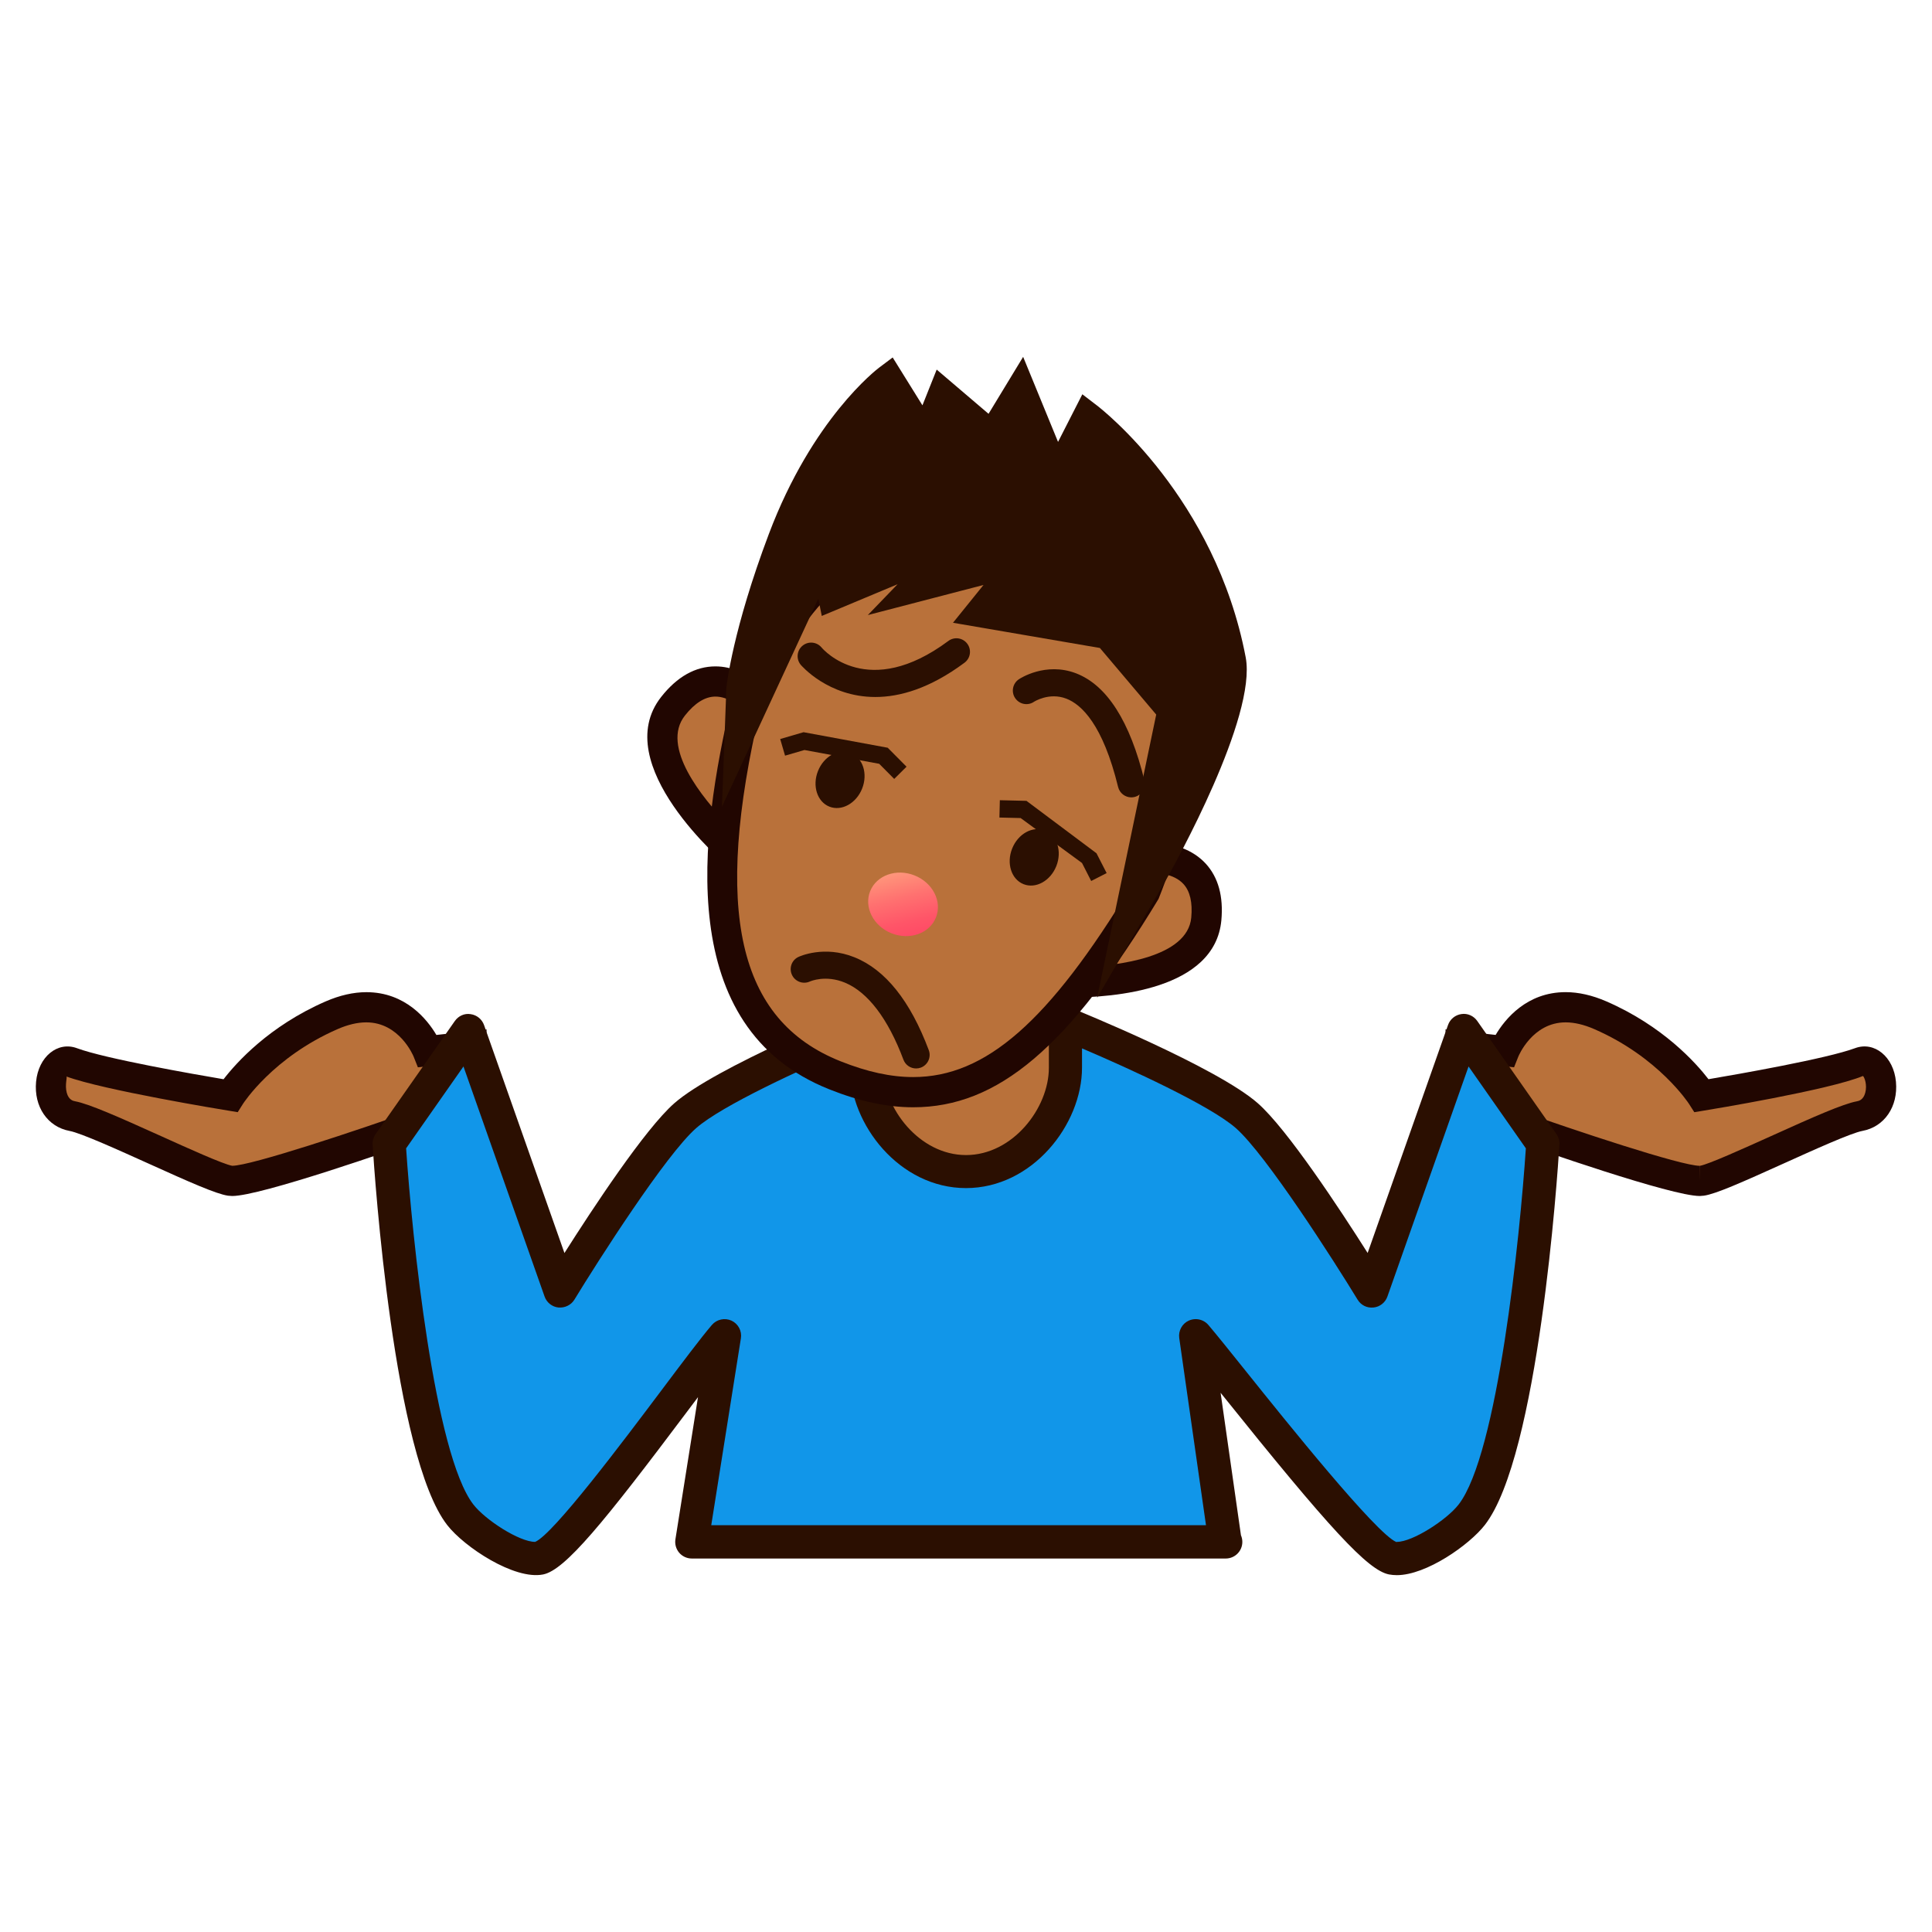 <?xml version="1.0" encoding="UTF-8"?>
<!-- Generated by phantom_svg. -->
<svg width="64px" height="64px" viewBox="0 0 64 64" preserveAspectRatio="none" xmlns="http://www.w3.org/2000/svg" xmlns:xlink="http://www.w3.org/1999/xlink" version="1.1">
  <g>
    <g>
      <path style='fill:#B9713A;' d='M14.168,34.817c0,0-0.868-2.192-3.179-1.187
			c-2.312,1.006-3.36,2.665-3.36,2.665s-4.084-0.669-5.255-1.104
			c-0.761-0.284-1.069,1.579,0.022,1.781c0.857,0.158,4.525,2.037,5.231,2.143
			C8.335,39.224,14.059,37.188,14.059,37.188l1.413,0.065l0.121-2.592L14.168,34.817z'/>
      <path style='fill:#B9713A;' d='M49.831,34.817c0,0,0.868-2.192,3.18-1.187
			c2.312,1.006,3.359,2.665,3.359,2.665s4.085-0.669,5.255-1.104
			c0.762-0.284,1.07,1.579-0.022,1.781c-0.855,0.158-4.524,2.037-5.23,2.143
			C55.664,39.224,49.941,37.188,49.941,37.188l-1.412,0.065l-0.12-2.592L49.831,34.817z
			'/>
    </g>
    <g>
      <path style='fill:#210601;' d='M7.693,39.619l-0.141-0.01
			c-0.394-0.059-1.257-0.442-2.632-1.064c-0.997-0.45-2.238-1.011-2.614-1.081
			c-0.73-0.135-1.187-0.805-1.111-1.628c0.077-0.832,0.713-1.351,1.355-1.113
			c0.931,0.347,3.893,0.865,4.856,1.028c0.419-0.544,1.509-1.763,3.384-2.579
			c0.466-0.202,0.919-0.305,1.346-0.305c1.295,0,2.014,0.9,2.32,1.417
			l1.663-0.183l-0.171,3.675l-1.814-0.084
			C13.03,38.083,8.636,39.619,7.693,39.619z M2.2,35.66
			C2.234,35.688,2.142,35.938,2.211,36.198c0.065,0.243,0.218,0.272,0.276,0.283
			c0.46,0.085,1.425,0.512,2.844,1.152c0.874,0.396,2.069,0.936,2.362,0.985
			c0.62-0.001,4.13-1.167,6.197-1.902l0.092-0.033l1.012,0.047l0.07-1.509
			l-1.221,0.135l-0.141-0.354c-0.018-0.044-0.477-1.135-1.568-1.135
			c-0.289,0-0.608,0.074-0.947,0.222C9.042,35.023,8.062,36.548,8.052,36.562
			l-0.177,0.28l-0.327-0.054C7.38,36.762,3.403,36.107,2.2,35.66z'/>
      <path style='fill:#210601;' d='M56.308,39.619c-0.943,0-5.338-1.536-6.441-1.928
			l-1.813,0.084l-0.17-3.675l1.661,0.183c0.306-0.517,1.024-1.417,2.32-1.417
			c0.427,0,0.88,0.103,1.346,0.305c1.876,0.816,2.966,2.035,3.385,2.579
			c0.963-0.163,3.926-0.682,4.855-1.028c0.64-0.237,1.279,0.282,1.355,1.114
			c0.075,0.823-0.382,1.492-1.112,1.627c-0.375,0.07-1.615,0.63-2.612,1.081
			c-1.376,0.621-2.239,1.006-2.635,1.064L56.308,39.619z M50.017,36.684
			l0.093,0.033c2.067,0.735,5.579,1.902,6.197,1.902v0.5l0.004-0.5
			c0.266-0.04,1.476-0.587,2.359-0.985c1.418-0.642,2.382-1.067,2.842-1.152
			c0.058-0.011,0.212-0.04,0.277-0.283c0.069-0.26-0.023-0.511-0.076-0.556
			c-1.115,0.465-5.093,1.119-5.262,1.146l-0.325,0.054l-0.178-0.279
			c-0.01-0.015-1.007-1.548-3.137-2.474c-0.34-0.148-0.658-0.223-0.947-0.223
			c-1.106,0-1.563,1.123-1.568,1.135l-0.141,0.354l-1.22-0.135l0.07,1.509
			L50.017,36.684z'/>
    </g>
    <g>
      <g>
        <rect x='29.014' y='33.366' style='fill:#FFB896;' width='5.97' height='13.346'/>
        <path style='fill:#2B0F01;' d='M35.496,47.224h-6.994V32.854h6.994V47.224z M29.526,46.2
				h4.947V33.878h-4.947V46.2z'/>
      </g>
    </g>
    <g>
      <path style='fill:#B9713A;' d='M37.76,28.429c0,0,2.419-0.37,2.2,2.012
			c-0.221,2.381-5,2.094-5,2.094L37.76,28.429z'/>
      <path style='fill:#B9713A;' d='M25.274,23.45c0,0-1.5-1.933-2.979-0.054
			s2.186,4.96,2.186,4.96L25.274,23.45z'/>
    </g>
    <g>
      <path style='fill:#210601;' d='M35.434,33.045c-0.312,0-0.504-0.012-0.504-0.012
			l-0.878-0.053l3.416-5.011l0.217-0.034c0,0,0.166-0.026,0.415-0.026
			c0.775,0,1.431,0.25,1.844,0.703c0.414,0.454,0.587,1.084,0.515,1.875
			C40.244,32.796,36.873,33.045,35.434,33.045z M38.038,28.909l-2.132,3.125
			c1.112-0.05,3.433-0.314,3.556-1.639c0.046-0.499-0.041-0.872-0.257-1.109
			C38.883,28.933,38.312,28.902,38.038,28.909z'/>
      <path style='fill:#210601;' d='M24.834,29.306l-0.675-0.567
			c-0.165-0.139-4.016-3.418-2.257-5.652c0.529-0.672,1.134-1.012,1.798-1.012
			c1.127,0,1.936,1.025,1.969,1.068l0.133,0.172L24.834,29.306z M23.7,23.075
			c-0.342,0-0.683,0.212-1.012,0.63c-0.809,1.027,0.563,2.719,1.451,3.633
			l0.604-3.733C24.519,23.383,24.116,23.075,23.7,23.075z'/>
    </g>
    <g>
      <rect x='29.014' y='33.366' style='fill:#B9713A;' width='5.97' height='13.346'/>
    </g>
    <g>
      <path style='fill:#1196E9;' d='M48.485,34.138l-3.043,8.63c0,0-2.854-4.68-4.142-5.81
			c-1.312-1.151-6.007-3.052-6.007-3.052v1.463c0,1.671-1.476,3.44-3.294,3.44
			c-1.818,0-3.293-1.77-3.293-3.44V33.906c0,0-4.694,1.9-6.007,3.052
			c-1.29,1.13-4.141,5.81-4.141,5.81l-3.042-8.63l-2.625,3.746
			c0,0,0.635,10.083,2.357,12.296c0.491,0.632,1.919,1.576,2.634,1.435
			C18.796,51.433,22.812,45.642,24,44.248l-1.083,6.828H32h8.584l-0.975-6.828
			c1.188,1.394,5.596,7.185,6.509,7.366c0.715,0.142,2.143-0.803,2.634-1.435
			c1.722-2.213,2.356-12.296,2.356-12.296L48.485,34.138z'/>
      <path style='fill:#2B0F01;' d='M46.273,52.179L46.273,52.179
			c-0.092,0-0.18-0.009-0.262-0.024c-0.696-0.139-1.941-1.482-5.556-5.991
			c-0.007-0.009-0.015-0.018-0.021-0.027l0.674,4.72
			c0.029,0.068,0.046,0.143,0.046,0.221c0,0.304-0.246,0.55-0.551,0.55
			c-0.006-0.001-0.013-0.001-0.02,0H22.917c-0.161,0-0.314-0.07-0.418-0.192
			c-0.104-0.123-0.15-0.284-0.125-0.443l0.748-4.711
			c-0.113,0.149-0.229,0.305-0.349,0.464c-2.775,3.697-4.054,5.266-4.782,5.41
			c-0.954,0.19-2.614-0.912-3.176-1.636c-1.775-2.281-2.406-11.55-2.472-12.6
			c-0.008-0.124,0.027-0.248,0.098-0.35l2.625-3.746
			c0.118-0.169,0.319-0.264,0.525-0.229c0.204,0.028,0.375,0.168,0.444,0.362
			l2.663,7.551c0.923-1.456,2.667-4.108,3.64-4.962
			c1.367-1.198,5.968-3.068,6.163-3.147c0.169-0.069,0.362-0.049,0.514,0.054
			c0.151,0.103,0.243,0.273,0.243,0.456v1.463c0,1.337,1.198,2.891,2.743,2.891
			s2.744-1.554,2.744-2.891V33.906c0-0.183,0.091-0.354,0.242-0.456
			c0.152-0.103,0.343-0.124,0.514-0.054c0.195,0.079,4.797,1.949,6.163,3.148
			c0.973,0.853,2.717,3.505,3.641,4.962l2.663-7.552
			c0.068-0.194,0.24-0.334,0.444-0.362c0.203-0.032,0.407,0.061,0.524,0.229
			l2.623,3.746c0.072,0.103,0.106,0.226,0.099,0.35
			c-0.065,1.05-0.696,10.318-2.471,12.6
			C48.672,51.179,47.248,52.179,46.273,52.179z M39.609,43.698
			c0.157,0,0.312,0.067,0.419,0.192c0.28,0.329,0.737,0.9,1.286,1.585
			c1.279,1.596,4.274,5.332,4.942,5.607l0.017-0.005
			c0.523,0,1.647-0.726,2.044-1.236c1.298-1.667,2.035-8.901,2.229-11.801
			l-1.898-2.712l-2.688,7.621c-0.07,0.2-0.25,0.343-0.461,0.364
			c-0.219,0.023-0.417-0.079-0.527-0.261c-0.781-1.281-3.03-4.801-4.034-5.683
			c-0.859-0.753-3.513-1.966-5.095-2.64v0.638c0,1.884-1.644,3.99-3.844,3.99
			c-2.2,0-3.843-2.106-3.843-3.99v-0.638c-1.582,0.674-4.236,1.888-5.094,2.641
			c-1.006,0.881-3.253,4.4-4.034,5.682c-0.111,0.182-0.318,0.278-0.527,0.261
			c-0.211-0.021-0.391-0.164-0.461-0.364l-2.687-7.621l-1.9,2.712
			c0.195,2.899,0.933,10.134,2.23,11.801c0.397,0.511,1.521,1.236,2.044,1.236
			c0.603-0.251,2.92-3.338,4.166-4.996c0.709-0.944,1.322-1.761,1.689-2.19
			c0.16-0.188,0.426-0.243,0.648-0.144c0.224,0.104,0.352,0.343,0.313,0.586
			l-0.982,6.192h16.389l-0.886-6.2c-0.034-0.243,0.096-0.479,0.318-0.579
			C39.456,43.714,39.533,43.698,39.609,43.698z'/>
    </g>
    <path style='fill:#B9713A;' d='M37.913,29.59c-3.639,5.998-6.358,7.585-10.257,6.03
		c-3.899-1.554-4.466-5.816-2.934-12.331c2.38-5.969,5.764-6.19,9.665-4.634
		C38.282,20.208,40.367,23.439,37.913,29.59z'/>
    <path style='fill:#210601;' d='M30.249,36.68c-0.866,0-1.774-0.194-2.778-0.595
		c-5.14-2.049-4.308-8.349-3.235-12.91c1.569-3.951,3.708-5.837,6.561-5.837
		c1.102,0,2.337,0.279,3.776,0.853c2.229,0.89,3.719,2.243,4.424,4.024
		c0.793,2.002,0.585,4.546-0.618,7.561C35.397,34.701,33.053,36.68,30.249,36.68
		z M30.796,18.337c-2.429,0-4.212,1.632-5.609,5.137
		c-1.569,6.697-0.757,10.322,2.655,11.681c0.884,0.353,1.671,0.524,2.408,0.524
		c2.404,0,4.501-1.84,7.236-6.349c1.068-2.697,1.276-4.992,0.581-6.749
		c-0.601-1.515-1.9-2.68-3.865-3.463
		C32.882,18.593,31.768,18.337,30.796,18.337z'/>
    <path style='fill:#2B0F01;' d='M37.476,26.414c-0.202,0-0.386-0.138-0.437-0.343
		c-0.505-2.068-1.211-2.733-1.715-2.927c-0.569-0.22-1.066,0.1-1.071,0.103
		c-0.204,0.14-0.484,0.087-0.624-0.12c-0.139-0.205-0.085-0.484,0.12-0.624
		c0.035-0.024,0.886-0.586,1.898-0.198c1.023,0.395,1.785,1.59,2.265,3.553
		c0.059,0.241-0.089,0.484-0.33,0.543C37.546,26.409,37.511,26.414,37.476,26.414
		z'/>
    <path style='fill:#2B0F01;' d='M28.997,23.089c-1.569,0-2.459-1.052-2.473-1.068
		c-0.157-0.192-0.129-0.475,0.062-0.632c0.191-0.157,0.473-0.129,0.63,0.061
		c0.067,0.08,1.544,1.758,4.199-0.217c0.198-0.149,0.481-0.107,0.628,0.092
		c0.148,0.199,0.107,0.48-0.092,0.628C30.804,22.806,29.809,23.089,28.997,23.089z'/>
    <linearGradient id='SVGID_1_' gradientUnits='userSpaceOnUse' x1='30.654' y1='29.401' x2='32.549' y2='32.075' gradientTransform='matrix(0.929 0.37 -0.37 0.929 12.002 -10.069)'>
      <stop offset='0' style='stop-color:#FFA57F'/>
      <stop offset='0.091' style='stop-color:#FF977B'/>
      <stop offset='0.362' style='stop-color:#FF7170'/>
      <stop offset='0.612' style='stop-color:#FF5568'/>
      <stop offset='0.833' style='stop-color:#FF4564'/>
      <stop offset='1' style='stop-color:#FF3F62'/>
    </linearGradient>
    <path style='fill:url(#SVGID_1_);' d='M31.005,30.391c-0.212,0.531-0.87,0.765-1.473,0.525
		s-0.918-0.864-0.707-1.394C29.037,28.993,29.694,28.76,30.297,29
		C30.899,29.241,31.216,29.862,31.005,30.391z'/>
    <g>
      <g>
        <ellipse transform='matrix(0.929 0.37 -0.37 0.929 11.544 -8.464)' style='fill:#2B0F01;' cx='27.819' cy='25.838' rx='0.787' ry='0.956'/>
        <polygon style='fill:#2B0F01;' points='29.622,25.803 29.125,25.302 26.649,24.845 
				26.006,25.032 25.845,24.481 26.619,24.255 29.407,24.77 30.03,25.398 			'/>
      </g>
      <g>
        <ellipse transform='matrix(-0.929 -0.371 0.371 -0.929 55.557 67.51)' style='fill:#2B0F01;' cx='34.271' cy='28.412' rx='0.787' ry='0.956'/>
        <polygon style='fill:#2B0F01;' points='36.147,29.184 35.843,28.588 33.81,27.099 
				33.107,27.082 33.121,26.508 34.003,26.529 36.323,28.266 36.659,28.922 			'/>
      </g>
    </g>
    <path style='fill:#2B0F01;' d='M30.347,35.394c-0.182,0-0.353-0.111-0.42-0.292
		c-0.507-1.352-1.176-2.233-1.934-2.549c-0.642-0.267-1.142-0.049-1.164-0.04
		c-0.225,0.103-0.491,0.004-0.594-0.219c-0.104-0.223-0.011-0.487,0.211-0.593
		c0.034-0.016,0.852-0.397,1.862,0.011c1.021,0.411,1.848,1.445,2.459,3.076
		c0.087,0.231-0.03,0.49-0.263,0.578C30.453,35.385,30.399,35.394,30.347,35.394z
		'/>
    <g>
      <path style='fill:#2B0F01;' d='M24.574,22.81c0,0,0.192-1.806,1.376-4.943
			c1.403-3.719,3.482-5.281,3.482-5.281l1.226,1.971l0.583-1.461l1.632,1.392
			l0.933-1.534l1.194,2.912l1.032-2.023c0,0,3.752,2.872,4.731,8.027
			c0.352,1.848-2.603,7.065-2.603,7.065l-0.676,1.155l1.368-6.559l-2.147-2.539
			l-4.191-0.719l1.438-1.782l-3.574,0.93l1.444-1.497l-4.221,1.766l-0.299-1.496
			l-2.78,6.002L24.574,22.81z'/>
      <path style='fill:#2B0F01;' d='M36.343,33.054l1.958-9.383l-1.866-2.206l-4.866-0.835
			l1.011-1.252l-3.832,0.997l0.985-1.021l-2.511,1.05l-0.114-0.572l-3.193,6.895
			L24.062,22.791c0.01-0.111,0.215-1.943,1.408-5.104
			c1.439-3.814,3.564-5.442,3.654-5.51l0.447-0.336l0.986,1.586l0.472-1.184
			l1.718,1.465l1.146-1.887l1.156,2.818l0.805-1.578l0.488,0.374
			c0.159,0.122,3.918,3.052,4.923,8.338c0.376,1.976-2.349,6.862-2.66,7.413
			L36.343,33.054z M33.46,19.916l3.516,0.603l2.429,2.872l-0.715,3.429
			c0.896-1.843,1.738-3.972,1.57-4.855c-0.728-3.83-3.063-6.365-4.07-7.307
			l-1.241,2.432l-1.232-3.005l-0.719,1.182l-1.546-1.318L30.758,15.688l-1.438-2.312
			c-0.654,0.648-1.938,2.146-2.892,4.673c-0.413,1.094-0.703,2.025-0.905,2.768
			l1.973-4.259l0.484,2.42l5.931-2.482l-1.903,1.973l3.317-0.863L33.46,19.916z'/>
    </g>
  </g>
</svg>
